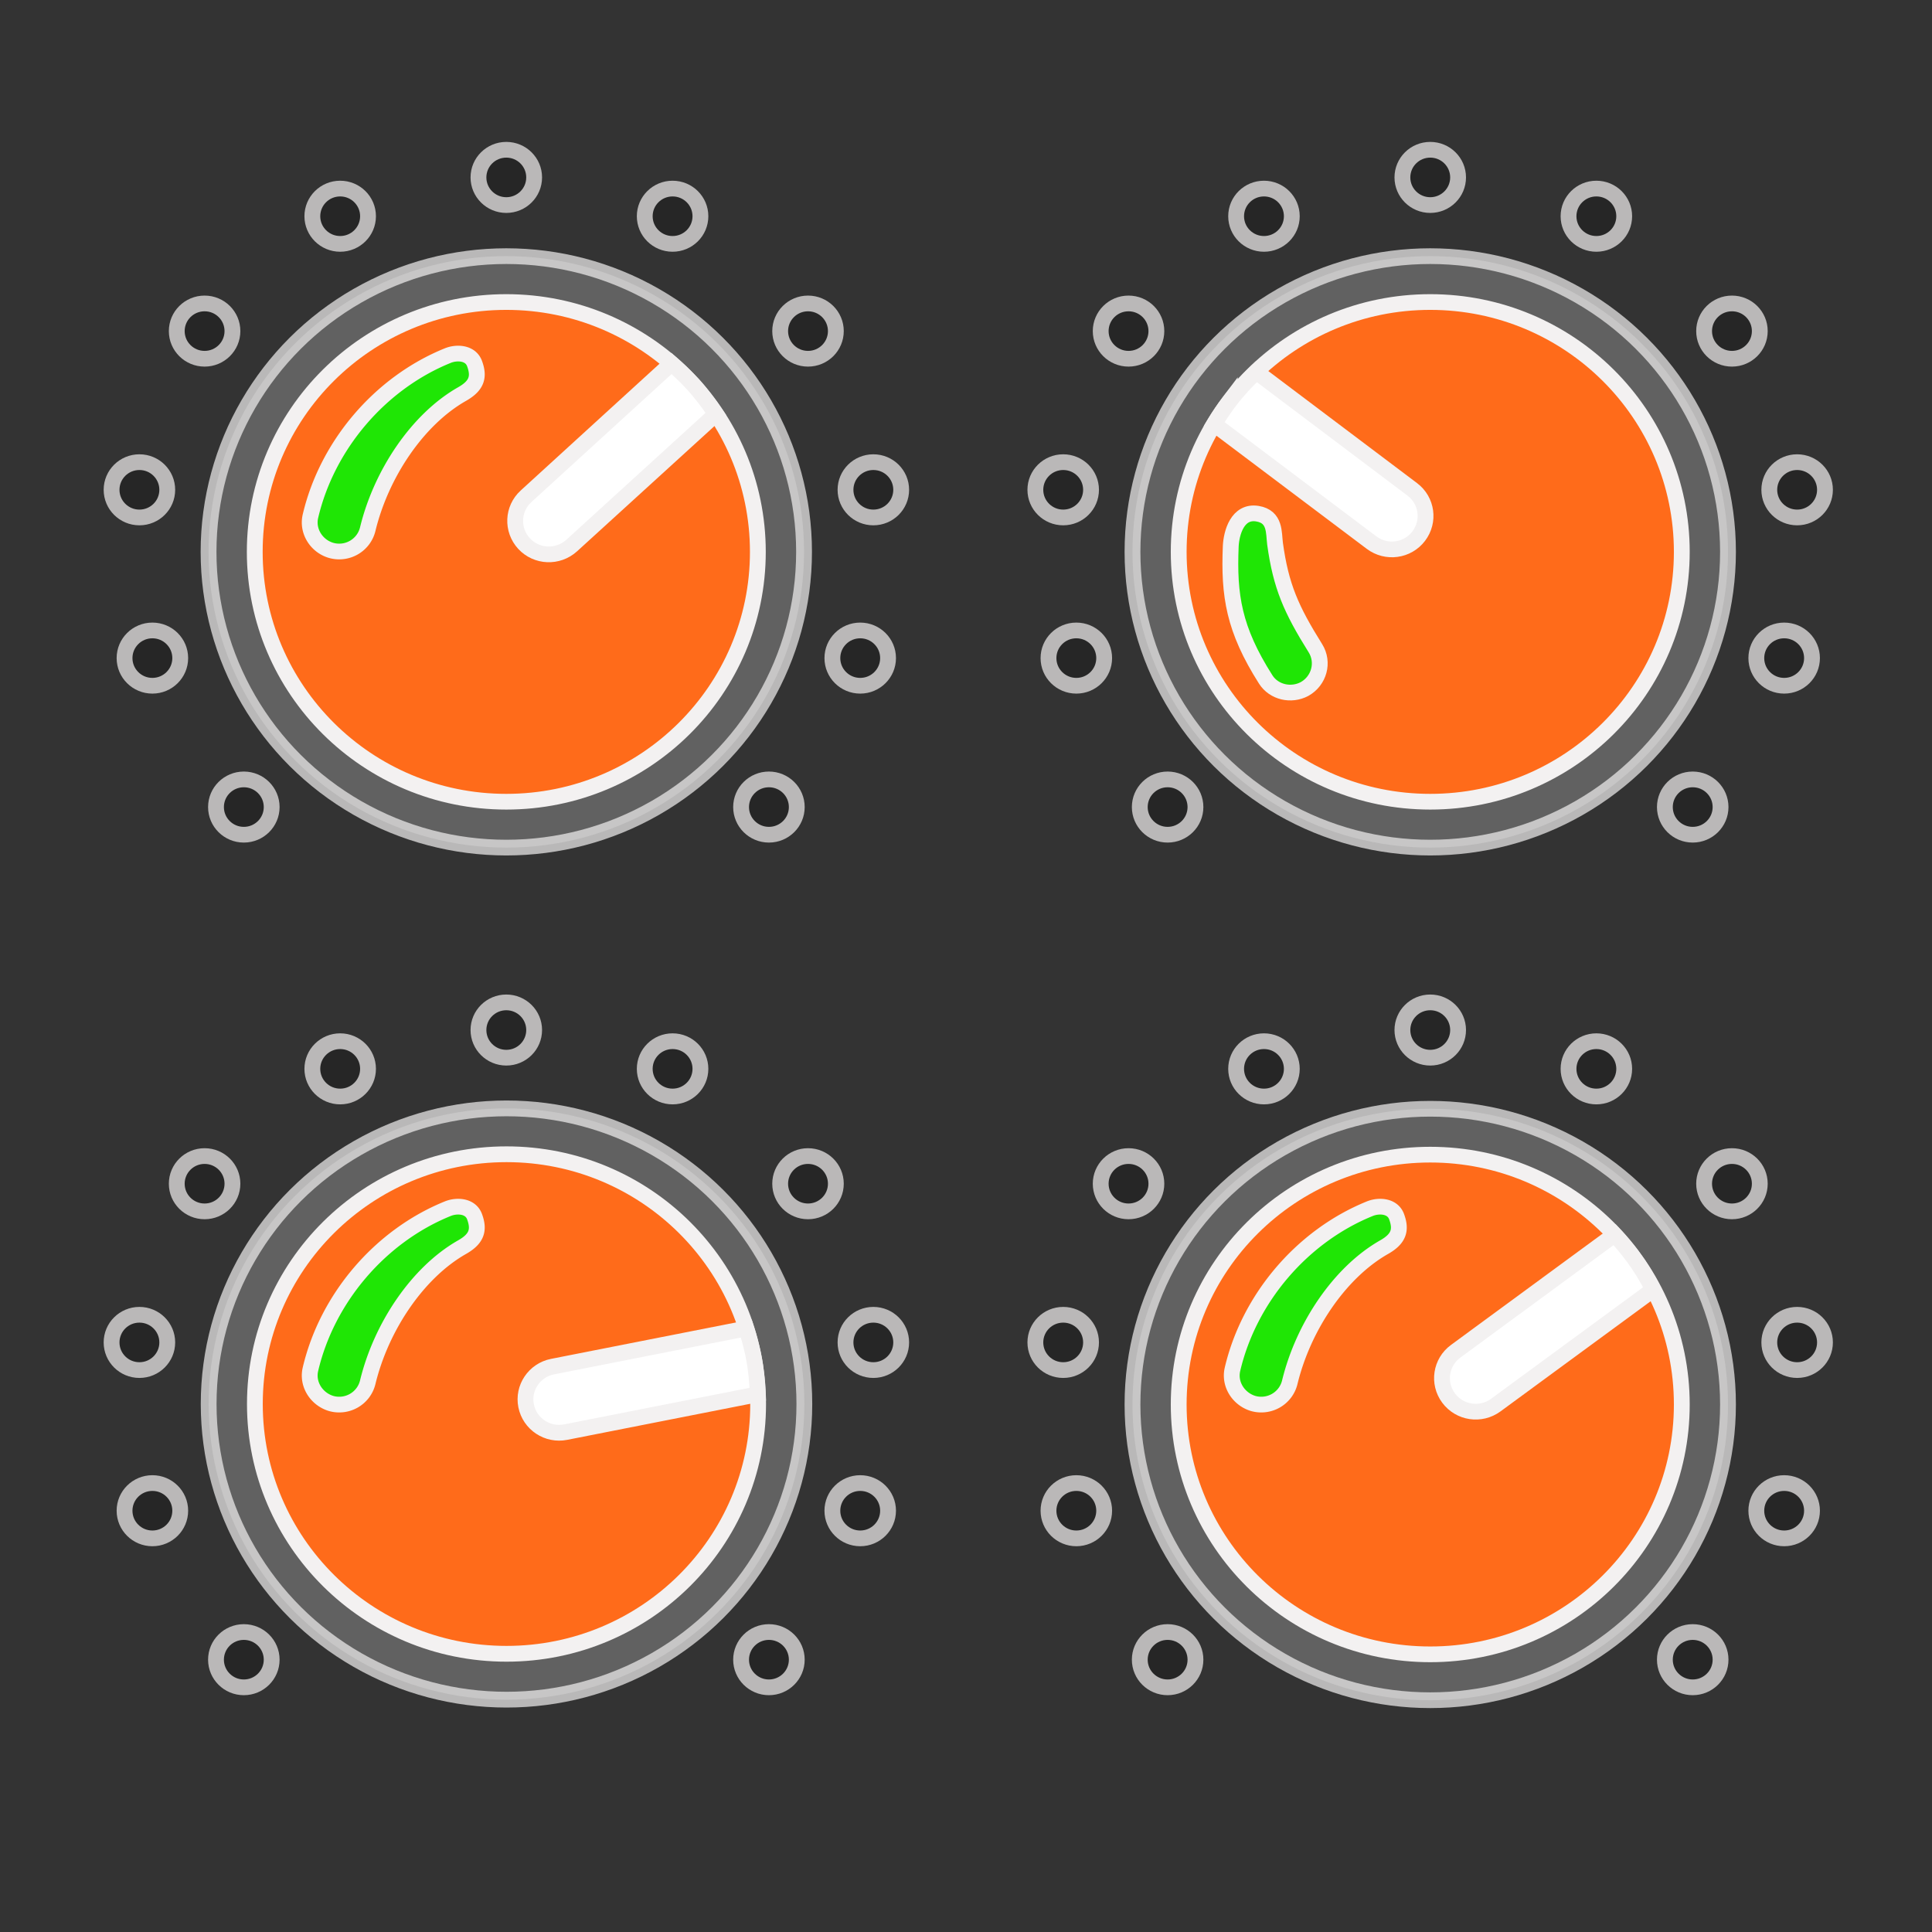 <?xml version="1.0" encoding="UTF-8" standalone="no"?>
<!-- Uploaded to: SVG Repo, www.svgrepo.com, Transformed by: SVG Repo Mixer Tools -->

<svg
   width="45"
   height="45"
   viewBox="0 0 90 90"
   aria-hidden="true"
   role="img"
   class="iconify iconify--noto"
   preserveAspectRatio="xMidYMid"
   fill="#f3f1f1"
   stroke="#f3f1f1"
   version="1.1"
   id="svg56"
   sodipodi:docname="controknobs.svg"
   inkscape:version="1.4 (86a8ad7, 2024-10-11)"
   xmlns:inkscape="http://www.inkscape.org/namespaces/inkscape"
   xmlns:sodipodi="http://sodipodi.sourceforge.net/DTD/sodipodi-0.dtd"
   xmlns="http://www.w3.org/2000/svg"
   xmlns:svg="http://www.w3.org/2000/svg">
  <rect x="0" y="0" width="90" height="90" fill="#333333" stroke="none"/>
  <defs
     id="defs56" />
  <sodipodi:namedview
     id="namedview56"
     pagecolor="#ffffff"
     bordercolor="#111111"
     borderopacity="1"
     inkscape:showpageshadow="0"
     inkscape:pageopacity="0"
     inkscape:pagecheckerboard="1"
     inkscape:deskcolor="#d1d1d1"
     inkscape:zoom="12.078125"
     inkscape:cx="28.853816"
     inkscape:cy="26.701164"
     inkscape:window-width="1920"
     inkscape:window-height="1017"
     inkscape:window-x="-8"
     inkscape:window-y="-8"
     inkscape:window-maximized="1"
     inkscape:current-layer="svg56" />
  <g
     id="SVGRepo_bgCarrier"
     stroke-width="0" />
  <g
     id="SVGRepo_tracerCarrier"
     stroke-linecap="round"
     stroke-linejoin="round" />
  <ellipse
     cx="23.595"
     cy="65.405"
     fill="#757575"
     opacity="0.7"
     id="circle1"
     rx="13.875"
     ry="13.772"
     style="stroke-width:0.735" />
  <ellipse
     cx="23.595"
     cy="65.405"
     fill="#ff6b1a"
     id="circle2"
     rx="11.722"
     ry="11.635"
     style="stroke-width:0.735" />
  <path
     d="m 35.096,63.143 c -0.088,-0.432 -0.199,-0.849 -0.332,-1.259 l -9.024,1.778 c -0.848,0.168 -1.401,0.988 -1.231,1.829 0.17,0.842 0.995,1.39 1.843,1.222 l 8.95,-1.764 c -0.029,-0.593 -0.081,-1.2 -0.206,-1.807 z"
     fill="#ffffff"
     id="path2"
     style="stroke-width:0.735" />
  <g
     opacity="0.7"
     fill="#212121"
     id="g13"
     transform="matrix(0.737,0,0,0.732,-2.062,-1.544)">
    <circle
       cx="18.21"
       cy="107.73"
       r="1.76"
       id="circle3" />
    <circle
       cx="12.43"
       cy="98.25"
       r="1.76"
       id="circle4" />
    <circle
       cx="11.61"
       cy="87.54"
       r="1.76"
       id="circle5" />
    <circle
       cx="15.73"
       cy="77.44"
       r="1.76"
       id="circle6" />
    <circle
       cx="24.3"
       cy="70.13"
       r="1.76"
       id="circle7" />
    <circle
       cx="34.8"
       cy="67.66"
       r="1.76"
       id="circle8" />
    <circle
       cx="45.31"
       cy="70.13"
       r="1.76"
       id="circle9" />
    <circle
       cx="53.87"
       cy="77.44"
       r="1.76"
       id="circle10" />
    <circle
       cx="58"
       cy="87.54"
       r="1.76"
       id="circle11" />
    <circle
       cx="57.17"
       cy="98.25"
       r="1.76"
       id="circle12" />
    <circle
       cx="51.4"
       cy="107.73"
       r="1.76"
       id="circle13" />
  </g>
  <g
     id="g14"
     transform="matrix(0.737,0,0,0.732,-2.062,-1.544)">
    <path
       d="m 22.42,89.25 c 1.05,-4.51 4.39,-8.47 8.68,-10.22 0.56,-0.23 1.43,-0.2 1.69,0.5 0.31,0.84 0.16,1.41 -0.79,1.95 -2.81,1.61 -5.11,5.07 -5.96,8.6 a 1.855,1.855 0 0 1 -2.33,1.34 C 22.79,91.13 22.2,90.19 22.42,89.25 Z"
       fill="#1fe605"
       id="path13" />
  </g>
  <g
     id="g28"
     transform="matrix(0.737,0,0,0.732,-2.062,-1.544)">
    <circle
       cx="34.8"
       cy="37.23"
       r="18.82"
       fill="#757575"
       opacity="0.7"
       id="circle14" />
    <circle
       cx="34.8"
       cy="37.23"
       r="15.9"
       fill="#ff6b1a"
       id="circle15" />
    <path
       d="m 46.52,26.48 c -0.41,-0.44 -0.84,-0.85 -1.28,-1.24 l -9.19,8.45 c -0.87,0.8 -0.92,2.14 -0.13,3.01 0.8,0.87 2.14,0.92 3.01,0.13 l 9.12,-8.37 C 47.59,27.77 47.09,27.1 46.52,26.48 Z"
       fill="#ffffff"
       id="path15" />
    <g
       opacity="0.7"
       fill="#212121"
       id="g26">
      <circle
         cx="18.21"
         cy="53.47"
         r="1.76"
         id="circle16" />
      <circle
         cx="12.43"
         cy="43.99"
         r="1.76"
         id="circle17" />
      <circle
         cx="11.61"
         cy="33.28"
         r="1.76"
         id="circle18" />
      <circle
         cx="15.73"
         cy="23.18"
         r="1.76"
         id="circle19" />
      <circle
         cx="24.3"
         cy="15.87"
         r="1.76"
         id="circle20" />
      <circle
         cx="34.8"
         cy="13.4"
         r="1.76"
         id="circle21" />
      <circle
         cx="45.31"
         cy="15.87"
         r="1.76"
         id="circle22" />
      <circle
         cx="53.87"
         cy="23.18"
         r="1.76"
         id="circle23" />
      <circle
         cx="58"
         cy="33.28"
         r="1.76"
         id="circle24" />
      <circle
         cx="57.17"
         cy="43.99"
         r="1.76"
         id="circle25" />
      <circle
         cx="51.4"
         cy="53.47"
         r="1.76"
         id="circle26" />
    </g>
    <g
       id="g27">
      <path
         d="m 22.42,34.96 c 1.05,-4.51 4.39,-8.47 8.68,-10.22 0.56,-0.23 1.43,-0.2 1.69,0.5 0.31,0.84 0.16,1.41 -0.79,1.95 -2.81,1.61 -5.11,5.07 -5.96,8.6 a 1.855,1.855 0 0 1 -2.33,1.34 C 22.79,36.85 22.2,35.9 22.42,34.96 Z"
         fill="#1fe605"
         id="path26" />
    </g>
  </g>
  <g
     id="g42"
     transform="matrix(0.737,0,0,0.732,-2.062,-1.544)">
    <circle
       cx="93.2"
       cy="91.49"
       r="18.82"
       fill="#757575"
       opacity="0.7"
       id="circle28" />
    <circle
       cx="93.2"
       cy="91.49"
       r="15.9"
       fill="#ff6b1a"
       id="circle29" />
    <path
       d="m 105.99,82.05 c -0.36,-0.48 -0.74,-0.94 -1.14,-1.37 L 94.81,88.1 c -0.95,0.7 -1.15,2.03 -0.45,2.98 0.7,0.95 2.03,1.15 2.98,0.45 l 9.95,-7.35 c -0.37,-0.74 -0.8,-1.45 -1.3,-2.13 z"
       fill="#ffffff"
       id="path29" />
    <g
       opacity="0.7"
       fill="#212121"
       id="g40">
      <circle
         cx="76.6"
         cy="107.73"
         r="1.76"
         id="circle30" />
      <circle
         cx="70.83"
         cy="98.25"
         r="1.76"
         id="circle31" />
      <circle
         cx="70"
         cy="87.54"
         r="1.76"
         id="circle32" />
      <circle
         cx="74.13"
         cy="77.44"
         r="1.76"
         id="circle33" />
      <circle
         cx="82.69"
         cy="70.13"
         r="1.76"
         id="circle34" />
      <circle
         cx="93.2"
         cy="67.66"
         r="1.76"
         id="circle35" />
      <circle
         cx="103.7"
         cy="70.13"
         r="1.76"
         id="circle36" />
      <circle
         cx="112.27"
         cy="77.44"
         r="1.76"
         id="circle37" />
      <circle
         cx="116.39"
         cy="87.54"
         r="1.76"
         id="circle38" />
      <circle
         cx="115.57"
         cy="98.25"
         r="1.76"
         id="circle39" />
      <circle
         cx="109.79"
         cy="107.73"
         r="1.76"
         id="circle40" />
    </g>
    <g
       id="g41">
      <path
         d="m 80.7,89.25 c 1.05,-4.51 4.39,-8.47 8.68,-10.22 0.56,-0.23 1.43,-0.2 1.69,0.5 0.31,0.84 0.16,1.41 -0.79,1.95 -2.81,1.61 -5.11,5.07 -5.96,8.6 a 1.855,1.855 0 0 1 -2.33,1.34 C 81.07,91.13 80.48,90.19 80.7,89.25 Z"
         fill="#1fe605"
         id="path40" />
    </g>
  </g>
  <g
     id="g56"
     transform="matrix(0.737,0,0,0.732,-2.062,-1.544)">
    <circle
       cx="93.2"
       cy="37.23"
       r="18.82"
       fill="#757575"
       opacity="0.7"
       id="circle42" />
    <circle
       cx="93.2"
       cy="37.23"
       r="15.9"
       fill="#ff6b1a"
       id="circle43" />
    <path
       d="m 80.53,27.62 c -0.36,0.48 -0.69,0.98 -0.99,1.48 l 9.95,7.54 c 0.94,0.71 2.27,0.53 2.98,-0.41 0.71,-0.94 0.53,-2.27 -0.41,-2.98 L 82.2,25.77 c -0.59,0.57 -1.16,1.18 -1.67,1.85 z"
       fill="#ffffff"
       id="path43" />
    <g
       opacity="0.7"
       fill="#212121"
       id="g54">
      <circle
         cx="76.6"
         cy="53.47"
         r="1.76"
         id="circle44" />
      <circle
         cx="70.83"
         cy="43.99"
         r="1.76"
         id="circle45" />
      <circle
         cx="70"
         cy="33.28"
         r="1.76"
         id="circle46" />
      <circle
         cx="74.13"
         cy="23.18"
         r="1.76"
         id="circle47" />
      <circle
         cx="82.69"
         cy="15.87"
         r="1.76"
         id="circle48" />
      <circle
         cx="93.2"
         cy="13.4"
         r="1.76"
         id="circle49" />
      <circle
         cx="103.7"
         cy="15.87"
         r="1.76"
         id="circle50" />
      <circle
         cx="112.27"
         cy="23.18"
         r="1.76"
         id="circle51" />
      <circle
         cx="116.39"
         cy="33.28"
         r="1.76"
         id="circle52" />
      <circle
         cx="115.57"
         cy="43.99"
         r="1.76"
         id="circle53" />
      <circle
         cx="109.79"
         cy="53.47"
         r="1.76"
         id="circle54" />
    </g>
    <g
       id="g55">
      <path
         d="m 82.8,45.35 c -2.02,-3.2 -2.34,-5.34 -2.21,-8.48 0.04,-0.85 0.43,-2.28 1.69,-2.07 1.14,0.19 1.02,1.21 1.11,1.91 0.37,2.7 1.01,4.17 2.55,6.65 0.56,0.9 0.24,2.08 -0.69,2.6 -0.84,0.45 -1.93,0.21 -2.45,-0.61 z"
         fill="#1fe605"
         id="path54" />
    </g>
  </g>
</svg>
